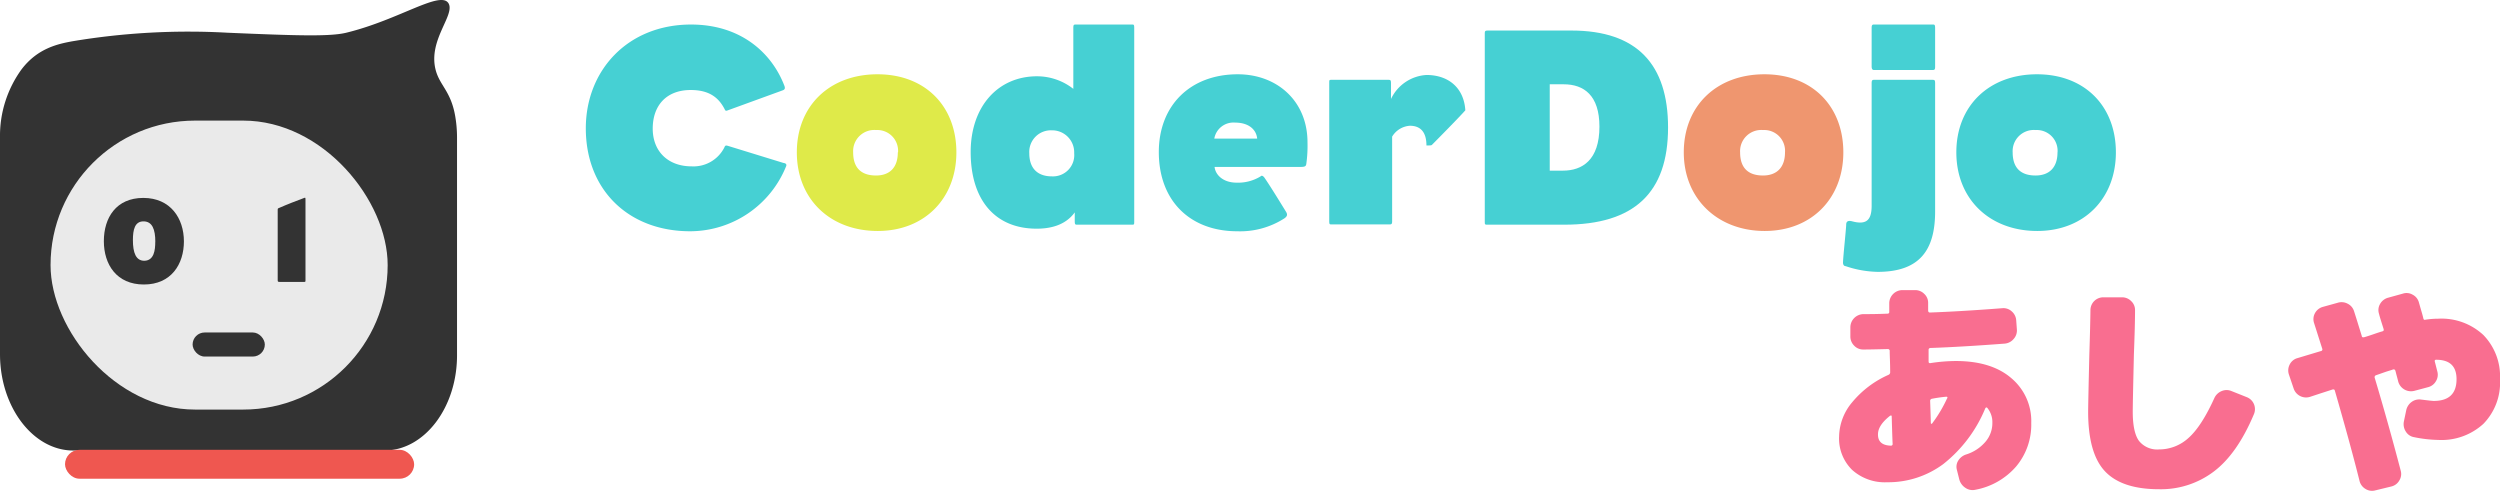 <svg id="layer" xmlns="http://www.w3.org/2000/svg" viewBox="0 0 437.17 85.85"><defs><style>.cls-1{fill:#333;}.cls-2{fill:#eaeaea;}.cls-3{fill:#ef5750;}.cls-4{fill:#f96e90;}.cls-5{fill:#46d0d3;}.cls-6{fill:#dfea49;}.cls-7{fill:#ef966f;}</style></defs><title>logo</title><g id="logo_icon"><g id="head"><path class="cls-1" d="M97.2,87.22H42.8c-7,0-12.8-7.58-12.8-16.85V32.48a19.8,19.8,0,0,1,3.76-11.9c2.82-3.71,6.36-4.46,9-4.94a123,123,0,0,1,27-1.48c11.92.51,17.94.71,20.8,0,9.37-2.29,16.64-7.58,17.92-5.05,1,2.09-3.58,6.35-2.32,11.47.68,2.77,2.64,3.72,3.42,8.05a22.05,22.05,0,0,1,.34,3.85V70.37C110,79.64,104.24,87.22,97.2,87.22Z" transform="translate(-30 -8.44)"/></g><rect id="face" class="cls-2" x="8.84" y="21.09" width="58.95" height="50.53" rx="25.26"/><rect id="line" class="cls-3" x="11.37" y="78.66" width="61.05" height="5.05" rx="2.53"/><g id="eye"><path class="cls-1" d="M62.16,50.65c0,4-2.23,7.54-7,7.54s-7-3.5-7-7.58,2.14-7.56,6.9-7.56S62.16,46.63,62.16,50.65Zm-5,.06c0-2.19-.55-3.56-2.07-3.56s-1.85,1.46-1.85,3.27c0,2.23.53,3.62,2,3.62C56.94,54,57.15,52.19,57.15,50.71Z" transform="translate(-30 -8.44)"/><path class="cls-1" d="M83.42,57.45c0,.29,0,.29-.38.29h-4.1c-.34,0-.38-.06-.38-.29V45.09c0-.17.06-.23.25-.29,1.45-.64,3-1.23,4.23-1.69.38-.15.38-.17.38.3Z" transform="translate(-30 -8.44)"/></g><rect id="mouth" class="cls-1" x="33.68" y="58.14" width="12.63" height="4.21" rx="2.11"/></g><g id="group1"><path id="moji_1" class="cls-4" d="M372,71.57q6.24,0,9.72,3a9.78,9.78,0,0,1,3.48,7.84,11.36,11.36,0,0,1-2.64,7.6,12.41,12.41,0,0,1-7.16,4.08,2.19,2.19,0,0,1-1.74-.36,2.54,2.54,0,0,1-1.06-1.52l-.4-1.6a2,2,0,0,1,.22-1.6,2.53,2.53,0,0,1,1.34-1.08,7.28,7.28,0,0,0,3.4-2.2,5,5,0,0,0,1.24-3.32,3.92,3.92,0,0,0-.88-2.64c-.13-.13-.25-.11-.36.08a24.07,24.07,0,0,1-7.34,9.74A16.15,16.15,0,0,1,360,92.77a8.53,8.53,0,0,1-6.12-2.16,7.67,7.67,0,0,1-2.28-5.84,9.52,9.52,0,0,1,2.3-6A17.28,17.28,0,0,1,360.21,74a.49.49,0,0,0,.32-.52c0-1.6-.08-2.81-.08-3.64a.32.32,0,0,0-.36-.36c-1.92.05-3.34.08-4.28.08a2.14,2.14,0,0,1-1.58-.68,2.22,2.22,0,0,1-.66-1.6V65.65a2.32,2.32,0,0,1,2.28-2.28c.94,0,2.34,0,4.2-.08a.28.28,0,0,0,.32-.32V61.45a2.32,2.32,0,0,1,2.28-2.28h2.24a2.21,2.21,0,0,1,1.6.66,2.11,2.11,0,0,1,.68,1.58v1.32c0,.24.11.36.32.36q5.52-.2,12.72-.76a2.14,2.14,0,0,1,1.6.58,2.24,2.24,0,0,1,.76,1.54l.12,1.64a2.21,2.21,0,0,1-.6,1.66,2.27,2.27,0,0,1-1.56.78q-7.35.56-12.92.76a.32.32,0,0,0-.36.36c0,.21,0,.53,0,1s0,.75,0,1,.12.33.36.28A29.66,29.66,0,0,1,372,71.57Zm-11.36,14.8a.28.28,0,0,0,.32-.32c-.05-1-.1-2.63-.16-4.76,0-.21-.1-.25-.32-.12-1.38,1.09-2.08,2.16-2.08,3.2C358.37,85.65,359.12,86.32,360.61,86.37Zm9.88-8.28c.06-.19,0-.28-.16-.28a23.87,23.87,0,0,0-2.52.36.36.36,0,0,0-.32.36c.06,1.71.1,3,.12,3.88a.14.14,0,0,0,.06.12.12.12,0,0,0,.14,0A23.71,23.71,0,0,0,370.49,78.09Z" transform="translate(-30 -8.44)"/><path id="moji_2" class="cls-4" d="M422.89,77.89a2.25,2.25,0,0,1,1.24,3q-2.91,6.91-7,10a15.3,15.3,0,0,1-9.58,3.1q-6.51,0-9.46-3.14t-2.94-10.46q0-1.2.2-9.68.17-5.32.2-8a2.25,2.25,0,0,1,2.28-2.28h3.24a2.21,2.21,0,0,1,1.6.66,2.11,2.11,0,0,1,.68,1.58q0,2.64-.2,7.76c-.13,5.65-.2,9-.2,10,0,2.43.37,4.13,1.1,5.12a4.07,4.07,0,0,0,3.5,1.48,7.6,7.6,0,0,0,5.14-2q2.27-2,4.54-7a2.38,2.38,0,0,1,1.26-1.2,2.19,2.19,0,0,1,1.74,0Z" transform="translate(-30 -8.44)"/><path id="moji_3" class="cls-4" d="M456.37,64.17a10.73,10.73,0,0,1,7.9,2.86,10.36,10.36,0,0,1,2.9,7.74,10.32,10.32,0,0,1-2.9,7.78,10.83,10.83,0,0,1-7.9,2.82,22.84,22.84,0,0,1-4.2-.48,2.09,2.09,0,0,1-1.48-1,2.37,2.37,0,0,1-.32-1.78l.4-1.92a2.42,2.42,0,0,1,.94-1.46,2.24,2.24,0,0,1,1.66-.42c1.28.16,2,.24,2.2.24q4,0,4-3.8c0-2.27-1.18-3.4-3.56-3.4-.21,0-.29.11-.24.32s.13.47.22.86l.22.86a2.13,2.13,0,0,1-.24,1.7,2.18,2.18,0,0,1-1.4,1.06l-2.4.64a2.32,2.32,0,0,1-2.8-1.64c-.05-.21-.13-.52-.24-.92s-.18-.71-.24-.92-.21-.35-.48-.24-.76.23-1.42.46l-1.54.54a.36.36,0,0,0-.2.4q2.37,7.92,4.56,16.28a2.13,2.13,0,0,1-.24,1.7,2.18,2.18,0,0,1-1.4,1.06l-2.8.68a2.14,2.14,0,0,1-1.7-.24,2.24,2.24,0,0,1-1.06-1.4q-1.59-6.36-4.32-15.8c-.05-.19-.18-.25-.4-.2l-2.1.68-1.82.6a2.29,2.29,0,0,1-2.88-1.44l-.84-2.48a2.24,2.24,0,0,1,.14-1.72,2.14,2.14,0,0,1,1.34-1.12l4.12-1.24a.29.29,0,0,0,.24-.4c-.64-2-1.12-3.53-1.44-4.52a2.15,2.15,0,0,1,.16-1.7,2.24,2.24,0,0,1,1.36-1.1l2.6-.72a2.24,2.24,0,0,1,1.76.16,2.16,2.16,0,0,1,1.12,1.32c.22.67.67,2.12,1.36,4.36,0,.19.19.24.48.16s.91-.28,1.6-.52,1.19-.4,1.48-.48.3-.2.24-.44c-.37-1.17-.64-2-.8-2.64a2.11,2.11,0,0,1,.18-1.7,2.3,2.3,0,0,1,1.38-1.1l2.6-.72a2.09,2.09,0,0,1,1.72.18A2.14,2.14,0,0,1,453,61.37l.36,1.26c.19.63.32,1.11.4,1.46s.22.29.48.24A14.87,14.87,0,0,1,456.37,64.17Z" transform="translate(-30 -8.44)"/><g id="coderdojo"><path class="cls-5" d="M167.44,37.58a18.14,18.14,0,0,1-16.75,11.3c-10.8,0-18.25-7.25-18.25-18,0-10.1,7.3-18.15,18.4-18.15,8.7,0,14.1,4.95,16.3,10.65.25.6,0,.75-.25.85l-9.75,3.55c-.3.1-.35-.1-.45-.3-1.05-2-2.7-3.3-5.9-3.3-4.3,0-6.65,2.75-6.65,6.75s2.7,6.6,6.8,6.6a6.05,6.05,0,0,0,5.7-3.25c.15-.35.2-.45.6-.35l9.75,3C167.54,37,167.59,37.28,167.44,37.58Z" transform="translate(-30 -8.44)"/><path class="cls-6" d="M197.24,35.08c0,8.05-5.55,13.75-13.75,13.75-8.35,0-14.15-5.6-14.15-13.75s5.75-13.65,14.1-13.65S197.24,27,197.24,35.08Zm-10.2,0a3.64,3.64,0,0,0-3.85-3.9,3.7,3.7,0,0,0-4,3.9c0,2.9,1.6,4.05,4,4.05S187,37.73,187,35.08Z" transform="translate(-30 -8.44)"/><path class="cls-5" d="M228.34,47.08c0,.6,0,.65-.35.65h-9.6c-.35,0-.45,0-.45-.65v-1.5c-1.7,2.35-4.45,2.85-6.65,2.85-7.35,0-11.55-5.1-11.55-13.4,0-8,4.8-13.25,11.6-13.25a10.26,10.26,0,0,1,6.35,2.2V13.38c0-.55.05-.65.4-.65h9.85c.35,0,.4,0,.4.7Zm-10.5-11.85a3.85,3.85,0,0,0-3.9-4,3.78,3.78,0,0,0-3.95,4c0,2.75,1.55,4.05,3.95,4.05A3.72,3.72,0,0,0,217.84,35.23Z" transform="translate(-30 -8.44)"/><path class="cls-5" d="M258.64,33.33a22.75,22.75,0,0,1-.2,3.7c-.05.5-.25.6-1.05.6h-15c.15,1.4,1.5,2.75,3.85,2.75a7.51,7.51,0,0,0,4.2-1.1c.2-.2.4-.1.65.2,1,1.45,2.35,3.65,3.8,6,.3.5.2.8-.3,1.15a14.28,14.28,0,0,1-8.25,2.25c-8.2,0-13.7-5.3-13.7-13.85,0-8.15,5.5-13.6,13.8-13.6C253.34,21.43,258.64,26.13,258.64,33.33Zm-8.8-.65c-.15-1.6-1.5-2.8-3.85-2.8a3.4,3.4,0,0,0-3.65,2.8Z" transform="translate(-30 -8.44)"/><path class="cls-5" d="M286.24,27.73c-1.05,1.2-5.1,5.3-5.75,5.95-.15.15-.05.2-1.05.2,0-2.3-1-3.45-2.9-3.45a3.93,3.93,0,0,0-3.1,1.9v14.8c0,.45-.1.55-.4.55h-10.2c-.35,0-.4,0-.4-.7V23c0-.55,0-.6.35-.6h10c.35,0,.45.05.45.6v2.75a7.33,7.33,0,0,1,6.25-4.2C283.39,21.58,286,23.88,286.24,27.73Z" transform="translate(-30 -8.44)"/><path class="cls-5" d="M321.69,30.73c0,11.45-5.95,17-18.15,17h-13.4c-.45,0-.5,0-.5-.45V14.28c0-.4.05-.5.5-.5h14.65C316.29,13.78,321.69,19.73,321.69,30.73Zm-12-.15c0-5.45-2.7-7.4-6.25-7.4H301v15.1h2.3C306.69,38.28,309.69,36.43,309.69,30.58Z" transform="translate(-30 -8.44)"/><path class="cls-7" d="M352.34,35.08c0,8.05-5.55,13.75-13.75,13.75s-14.15-5.6-14.15-13.75,5.75-13.65,14.1-13.65S352.34,27,352.34,35.08Zm-10.2,0a3.64,3.64,0,0,0-3.85-3.9,3.7,3.7,0,0,0-4,3.9c0,2.9,1.6,4.05,4,4.05S342.14,37.73,342.14,35.08Z" transform="translate(-30 -8.44)"/><path class="cls-5" d="M368.39,45.43c0,6.75-2.7,10.55-10.05,10.55a18.43,18.43,0,0,1-5.6-1c-.3,0-.5-.3-.45-.75,0-.7.55-5.9.55-6.5s.35-.75,1-.6c2.4.65,3.45-.05,3.45-2.7V23c0-.25,0-.6.35-.6h10.3c.35,0,.45.05.45.6Zm0-25.3c0,.45-.1.55-.4.55h-10.3c-.35,0-.4-.35-.4-.65V13.38c0-.3,0-.65.35-.65h10.3c.35,0,.45,0,.45.65Z" transform="translate(-30 -8.44)"/><path class="cls-5" d="M400,35.08c0,8.05-5.55,13.75-13.75,13.75-8.35,0-14.15-5.6-14.15-13.75s5.75-13.65,14.1-13.65S400,27,400,35.08Zm-10.2,0a3.64,3.64,0,0,0-3.85-3.9,3.7,3.7,0,0,0-4,3.9c0,2.9,1.6,4.05,4,4.05S389.79,37.73,389.79,35.08Z" transform="translate(-30 -8.44)"/></g></g></svg>
